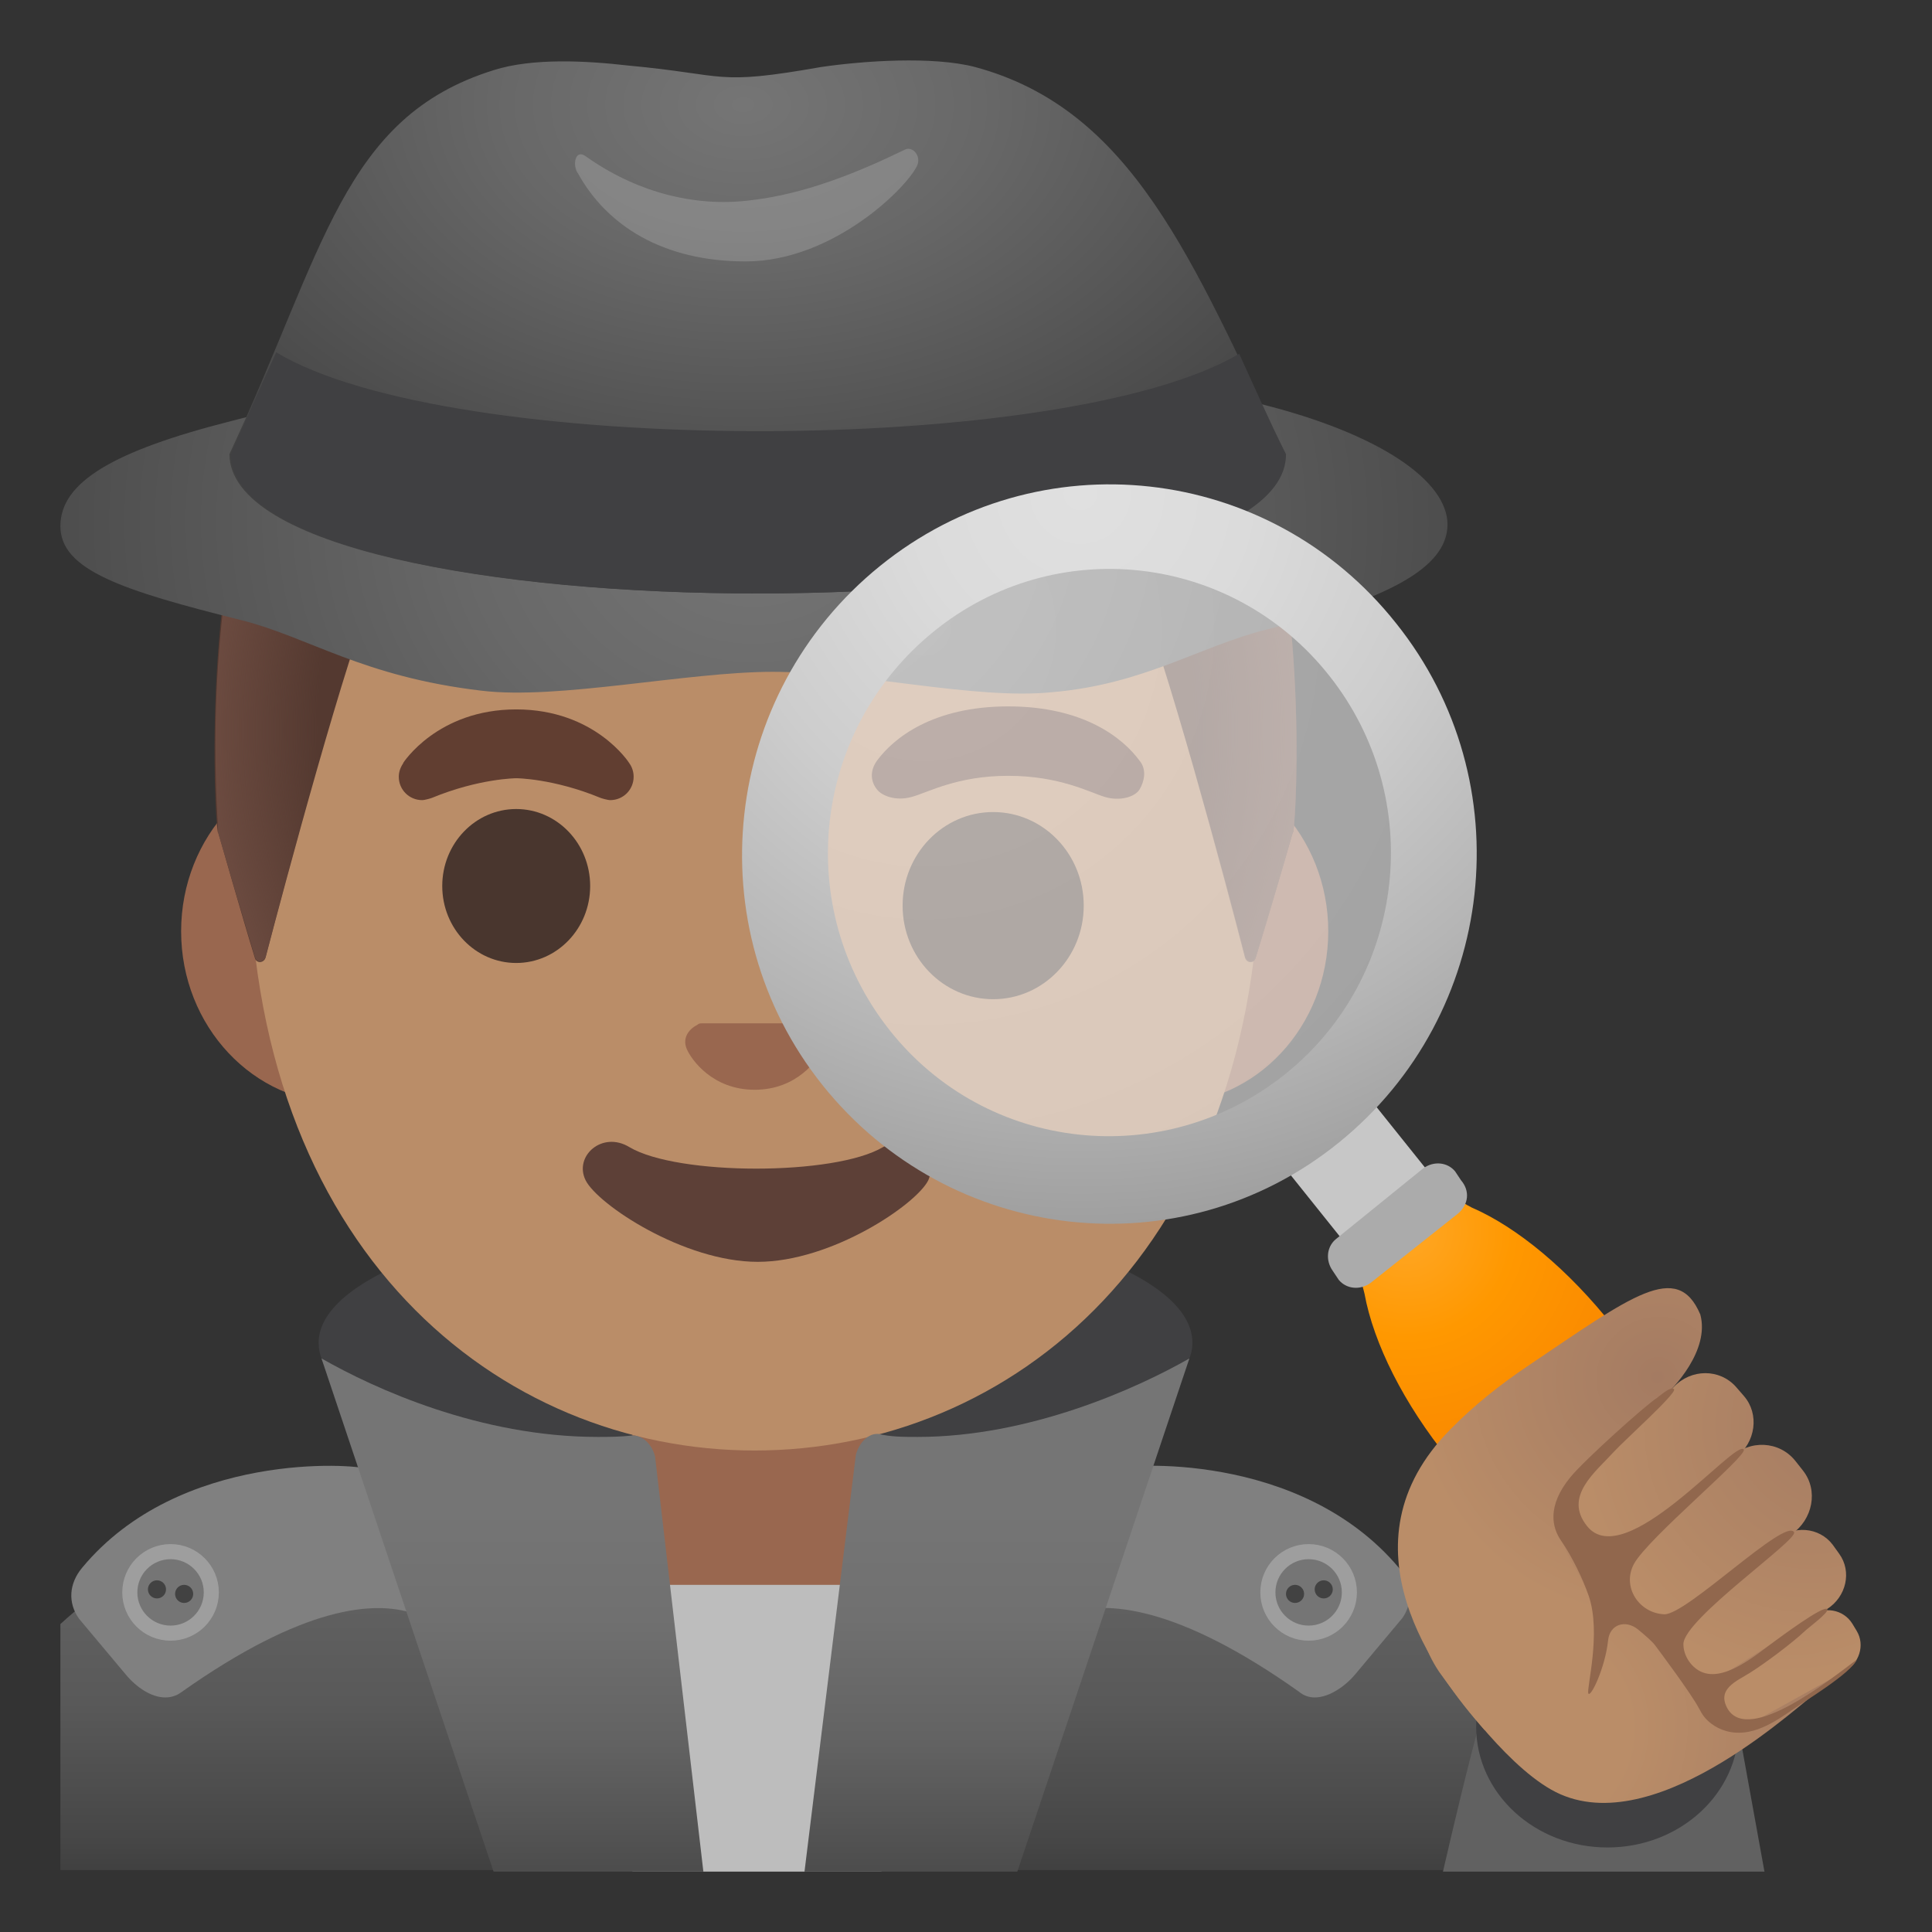 <svg style="enable-background:new 0 0 128 128;" viewBox="0 0 128 128" xmlns="http://www.w3.org/2000/svg" xmlns:xlink="http://www.w3.org/1999/xlink">
  <rect x="0" y="0" width="128" height="128" fill="#333333" stroke="none"/>
  <g id="suit_1_">
    <g>
      <linearGradient id="SVGID_1_" gradientTransform="matrix(1 0 0 -1 0 128)" gradientUnits="userSpaceOnUse" x1="53" x2="53" y1="32.74" y2="-6.33">
        <stop offset="0.161" style="stop-color:#606060"/>
        <stop offset="0.288" style="stop-color:#606060"/>
        <stop offset="0.449" style="stop-color:#595959"/>
        <stop offset="0.684" style="stop-color:#464646"/>
        <stop offset="0.962" style="stop-color:#262626"/>
        <stop offset="1" style="stop-color:#212121"/>
      </linearGradient>
      <path d="M50.1,95.4H50c-18.1,0-36.8,3.7-46,12.2v2.3v2.1v11.9h95h1.5h1.5v-3.4 C102,103.7,75.7,95.4,50.1,95.4z" style="fill:url(#SVGID_1_);"/>
    </g>
    <path d="M33.48,96.33c4.06,0.85,7.46,22.1,12.28,27.57h5.95c8.4-5.57,16.9-27.57,21.53-29.56 c3.59-1.51,5.76-3.4,5.76-5.38c0-5-12.94-8.97-28.9-8.97s-28.99,4.06-28.99,8.97C21.11,92.08,26.02,94.72,33.48,96.33z" style="fill:#404042;"/>
  </g>
  <path id="neck" d="M49.2,109.3c-4,0-7.3-3.2-7.3-7.2v-9h16.2v9c0,4-3.3,7.2-7.3,7.2H49.2z" style="fill:#99674F;"/>
  <polygon id="shirt" points="58.4,124 60.6,105 39.4,105 41.9,124 " style="fill:#BDBDBD;"/>
  <g id="face">
    <path id="ears" d="M77.3,50.3H22.7c-5.9,0-10.7,5.1-10.7,11.4s4.8,11.4,10.7,11.4h54.7 C83.2,73.1,88,68,88,61.7S83.2,50.3,77.3,50.3z" style="fill:#99674F;"/>
    <path id="head" d="M50,10.9c-17.4,0-33.5,18.6-33.5,45.4c0,26.6,16.6,39.8,33.5,39.8s33.5-13.2,33.5-39.8 C83.5,29.5,67.4,10.9,50,10.9z" style="fill:#BA8D68;"/>
    <g id="eyes">
      <ellipse cx="34.2" cy="58.7" rx="4.9" ry="5.1" style="fill:#49362E;"/>
      <ellipse cx="65.8" cy="60" rx="6" ry="6.2" style="fill:#49362E;"/>
    </g>
    <path id="nose" d="M53.9,67.9c-0.1,0-0.2-0.1-0.3-0.1h-7.1c-0.1,0-0.2,0-0.3,0.1c-0.6,0.3-1,0.9-0.7,1.6 s1.7,2.7,4.5,2.7s4.2-2,4.5-2.7C54.9,68.8,54.5,68.2,53.9,67.9z" style="fill:#99674F;"/>
    <path id="mouth" d="M58.5,76c-3.2,1.9-13.6,1.9-16.8,0c-1.8-1.1-3.7,0.6-2.9,2.2s6.5,5.4,11.4,5.4 s10.5-3.8,11.3-5.4C62.2,76.6,60.4,74.9,58.5,76z" style="fill:#5D4037;"/>
    <g id="eyebrows">
      <path d="M75.5,50.4c-1.1-1.5-3.7-3.6-8.7-3.6s-7.6,2.1-8.7,3.6c-0.5,0.7-0.4,1.4,0,1.9 c0.3,0.4,1.2,0.8,2.3,0.5s3-1.4,6.4-1.4s5.4,1.1,6.4,1.4s2,0,2.3-0.5C75.8,51.8,76,51,75.5,50.4z" style="fill:#613E31;"/>
      <path d="M41.69,50.56L41.69,50.56C41.69,50.55,39.43,47,34.2,47s-7.49,3.55-7.49,3.55l0.01,0.01 c-0.18,0.26-0.3,0.57-0.3,0.9c0,0.86,0.69,1.55,1.55,1.55c0.18,0,0.61-0.13,0.65-0.15c3.13-1.29,5.59-1.3,5.59-1.3 s2.44,0.01,5.57,1.3c0.04,0.02,0.47,0.15,0.65,0.15c0.86,0,1.55-0.69,1.55-1.55C41.98,51.12,41.87,50.81,41.69,50.56z" style="fill:#613E31;"/>
    </g>
  </g>
  <g id="hairGroup">
    <path id="hair_7_" d="M50.06,9.49L50.06,9.49c-0.01,0-0.01,0-0.01,0s-0.01,0-0.01,0c0,0,0,0,0,0 c-20.82-1.17-29.26,7.68-33.01,19.38c-3.85,11.83-2.67,27-2.58,26.26c0,0.01,1.66,5.83,2.44,8.35c0.11,0.37,0.61,0.33,0.71-0.06 c1.23-4.72,5.4-20.22,7.27-24.52c1.09-2.55,3.85-3.75,6.59-3.03c4.21,1.12,10.99,2.42,18.51,2.41c0.03,0,0.05,0,0.08,0 s0.05,0,0.08,0c7.52,0.01,14.3-1.3,18.52-2.41c2.74-0.72,5.5,0.48,6.59,3.03c1.87,4.28,6.01,19.69,7.25,24.47 c0.1,0.39,0.6,0.43,0.71,0.05c0.83-2.75,1.66-5.52,2.46-8.3c0.09,0.74,1.27-14.43-2.58-26.26C79.32,17.17,70.88,8.32,50.06,9.49z" style="fill:#543930;"/>
    <radialGradient id="hairHighlights_1_" cx="50.087" cy="79.656" gradientTransform="matrix(1 0 0 -1.128 0 138.211)" gradientUnits="userSpaceOnUse" r="36.514">
      <stop offset="0.794" style="stop-color:#6D4C41;stop-opacity:0"/>
      <stop offset="1" style="stop-color:#6D4C41"/>
    </radialGradient>
    <path id="hairHighlights" d="M85.66,55.13c0.09,0.74,1.27-14.43-2.58-26.26 c-3.76-11.7-12.2-20.55-33.01-19.38c0,0,0,0,0,0c-0.01,0-0.01,0-0.01,0h0c-0.01,0-0.01,0-0.01,0l0,0c-0.65,0-1.28,0.01-1.91,0.02 c-1.24,0.02-2.44,0.07-3.59,0.13c-0.01,0-0.02,0-0.03,0c-0.08,0.01-0.16,0.01-0.24,0.02C9.56,8.44,14.61,54.6,14.44,55.13 c0.81,2.79,1.63,5.56,2.46,8.31c0.11,0.37,0.6,0.33,0.7-0.05c1.24-4.77,5.39-20.2,7.26-24.48c1.09-2.55,3.85-3.75,6.59-3.03 c4.21,1.12,10.99,2.42,18.51,2.41c0.03,0,0.05,0,0.08,0s0.05,0,0.08,0c7.52,0.01,14.3-1.3,18.51-2.41c2.73-0.72,5.5,0.48,6.59,3.03 c1.88,4.3,6.05,19.83,7.26,24.53c0.1,0.38,0.59,0.42,0.7,0.06C83.99,60.98,85.66,55.14,85.66,55.13z" style="fill:url(#hairHighlights_1_);"/>
  </g>
  <g id="suit">
    <g>
      <defs>
        <rect id="SVGID_2_" height="120" width="120" x="4" y="4"/>
      </defs>
      <clipPath id="SVGID_3_">
        <use style="overflow:visible;" xlink:href="#SVGID_2_"/>
      </clipPath>
      <g style="clip-path:url(#SVGID_3_);">
        <path d="M116.9,124l-2.1-11.6l-9.9-2.5c-3.3-0.8-6.5,1.3-7,4.7c0,0-0.8,2.9-2.3,9.4H116.9z" style="fill:#616161;"/>
      </g>
    </g>
    <g>
      <defs>
        <rect id="SVGID_4_" height="120" width="120" x="4" y="4"/>
      </defs>
      <clipPath id="SVGID_5_">
        <use style="overflow:visible;" xlink:href="#SVGID_4_"/>
      </clipPath>
      <ellipse cx="106.5" cy="114.4" rx="8.7" ry="8" style="clip-path:url(#SVGID_5_);fill:#404042;"/>
    </g>
    <g>
      <defs>
        <rect id="SVGID_6_" height="120" width="120" x="4" y="4"/>
      </defs>
      <clipPath id="SVGID_7_">
        <use style="overflow:visible;" xlink:href="#SVGID_6_"/>
      </clipPath>
      <g style="clip-path:url(#SVGID_7_);">
        <path d="M24.55,97.46l-0.3-0.15c-0.59-0.29-12.34-1.25-18.81,6.56c-0.87,1.04-0.96,2.32-0.2,3.38 l3.1,3.7c0.71,0.85,1.69,1.51,2.61,1.51c0.36,0,0.72-0.1,1.04-0.33c8.17-5.79,12.84-6.06,15.32-5.26l2.25,0.72L24.55,97.46z" style="fill:#808080;"/>
        <circle cx="11.3" cy="105.5" r="2.7" style="fill:#757575;stroke:#9E9E9E;stroke-miterlimit:10;"/>
        <g>
          <circle cx="12.2" cy="105.6" r="0.6" style="fill:#424242;"/>
          <circle cx="10.4" cy="105.3" r="0.6" style="fill:#424242;"/>
        </g>
      </g>
    </g>
    <g>
      <defs>
        <rect id="SVGID_8_" height="120" width="120" x="4" y="4"/>
      </defs>
      <clipPath id="SVGID_9_">
        <use style="overflow:visible;" xlink:href="#SVGID_8_"/>
      </clipPath>
      <g style="clip-path:url(#SVGID_9_);">
        <path d="M92.67,103.86L92.67,103.86c-6.57-7.8-18.24-6.85-18.82-6.55l-0.3,0.15l-4.99,10.12l2.25-0.72 c2.48-0.8,7.15-0.53,15.25,5.22c0.32,0.27,0.68,0.38,1.05,0.38c1,0,2.07-0.81,2.65-1.5l3.15-3.76 C93.63,106.18,93.54,104.9,92.67,103.86z" style="fill:#808080;"/>
        <circle cx="86.7" cy="105.5" r="2.7" style="fill:#757575;stroke:#9E9E9E;stroke-miterlimit:10;"/>
        <g>
          <circle cx="85.8" cy="105.6" r="0.6" style="fill:#424242;"/>
          <circle cx="87.7" cy="105.3" r="0.6" style="fill:#424242;"/>
        </g>
      </g>
    </g>
    <g>
      <defs>
        <rect id="SVGID_10_" height="120" width="120" x="4" y="4"/>
      </defs>
      <clipPath id="SVGID_11_">
        <use style="overflow:visible;" xlink:href="#SVGID_10_"/>
      </clipPath>
      <g style="clip-path:url(#SVGID_11_);">
        <linearGradient id="SVGID_12_" gradientTransform="matrix(1 0 0 -1 0 -1160)" gradientUnits="userSpaceOnUse" x1="33.95" x2="33.95" y1="-1254.816" y2="-1296.17">
          <stop offset="0.125" style="stop-color:#757575"/>
          <stop offset="0.3" style="stop-color:#707070"/>
          <stop offset="0.502" style="stop-color:#626262"/>
          <stop offset="0.718" style="stop-color:#4B4B4B"/>
          <stop offset="0.942" style="stop-color:#2B2B2B"/>
          <stop offset="1" style="stop-color:#212121"/>
        </linearGradient>
        <path d="M46.6,124l-3.2-27.5c-0.2-0.8-0.8-1.4-1.5-1.4l0,0c-0.8,0.1-1.6,0.1-2.3,0.1 c-7.8,0-14.8-3.2-18.3-5.2l11.4,34H46.6z" style="fill:url(#SVGID_12_);"/>
        <linearGradient id="SVGID_13_" gradientTransform="matrix(1 0 0 -1 0 -1160)" gradientUnits="userSpaceOnUse" x1="66.05" x2="66.05" y1="-1254.789" y2="-1296.17">
          <stop offset="0.125" style="stop-color:#757575"/>
          <stop offset="0.3" style="stop-color:#707070"/>
          <stop offset="0.502" style="stop-color:#626262"/>
          <stop offset="0.718" style="stop-color:#4B4B4B"/>
          <stop offset="0.942" style="stop-color:#2B2B2B"/>
          <stop offset="1" style="stop-color:#212121"/>
        </linearGradient>
        <path d="M67.4,124l11.4-34c-3.5,2-10.6,5.2-18,5.2c-0.9,0-1.8,0-2.6-0.2h-0.1 c-0.6,0-1.2,0.6-1.4,1.4L53.3,124H67.4z" style="fill:url(#SVGID_13_);"/>
      </g>
    </g>
  </g>
  <g id="hat">
    <radialGradient id="SVGID_14_" cx="117.293" cy="-1550.55" gradientTransform="matrix(0.918 0 0 -0.782 -57.749 -1177.993)" gradientUnits="userSpaceOnUse" r="61.738">
      <stop offset="3.200000e-03" style="stop-color:#757575"/>
      <stop offset="0.333" style="stop-color:#686868"/>
      <stop offset="0.941" style="stop-color:#464646"/>
      <stop offset="1" style="stop-color:#424242"/>
    </radialGradient>
    <path d="M83.5,26.76c-4.5-1.14-10.9-2.08-17-2.7c-5.1-0.52-10.7,0.52-16.5,0.52 s-11.4-1.04-16.5-0.52c-6.1,0.52-13.7,2.7-18.2,3.84C7.5,29.88,4,31.95,4,34.86s4.1,4.26,12,6.23c4.5,1.14,8,3.74,15.9,4.67 c5.1,0.62,13.6-1.25,19.3-1.25c5.8,0,13.4,1.87,18.5,1.35c6.1-0.52,9.7-3.01,14.2-4.15c7.9-1.97,12-4.05,12-6.96 C95.9,31.85,91.4,28.73,83.5,26.76z" style="fill:url(#SVGID_14_);"/>
    <radialGradient id="SVGID_15_" cx="140.326" cy="998.628" gradientTransform="matrix(9.800000e-14 0.933 1.413 -1.420000e-13 -1361.817 -123.977)" gradientUnits="userSpaceOnUse" r="33.431">
      <stop offset="3.200000e-03" style="stop-color:#757575"/>
      <stop offset="0.333" style="stop-color:#686868"/>
      <stop offset="0.941" style="stop-color:#464646"/>
      <stop offset="1" style="stop-color:#424242"/>
    </radialGradient>
    <path d="M64.6,4.44c-2.8-0.73-7.4-0.41-10.2,0c-7.1,1.25-6.1,0.52-12.8-0.1 c-2.7-0.31-6.3-0.52-8.9,0.31c-10,3.12-11.2,11.94-17.5,25.44c0.1,12.36,70,12.25,69.9,0C79,17.21,75,7.24,64.6,4.44z" style="fill:url(#SVGID_15_);"/>
    <path d="M38.8,10.35c3.2,2.28,7.1,3.43,11,2.91 c3.5-0.41,6.9-1.77,10.1-3.32c0.5-0.31,1.1,0.31,0.9,0.94c-0.5,1.35-5.5,6.44-11.4,6.44c-5.5,0-9.2-2.39-11.1-5.82 C37.9,10.98,38.1,9.84,38.8,10.35z" style="opacity:0.2;fill:#EEEEEE;enable-background:new ;"/>
    <path d="M82.1,23.44c-11.6,6.85-52.3,6.85-63.8-0.1c-1,2.18-2,4.47-3,6.75c0.1,12.36,70,12.25,69.9,0 C84.1,27.9,83.1,25.62,82.1,23.44z" style="fill:#404042;"/>
  </g>
  <g id="magnifier">
    <g style="opacity:0.6;">
      <radialGradient id="SVGID_16_" cx="191.529" cy="-1031.037" gradientTransform="matrix(0.994 0.111 0.111 -0.994 -14.708 -1004.413)" gradientUnits="userSpaceOnUse" r="41.908">
        <stop offset="0" style="stop-color:#FAFAFA"/>
        <stop offset="1" style="stop-color:#EEEEEE"/>
      </radialGradient>
      <path d="M90.3,43.4c7.3,9.2,5.8,22.7-3.3,30.1s-22.6,5.8-30-3.4S51.2,47.4,60.4,40 S82.9,34.2,90.3,43.4z" style="fill:url(#SVGID_16_);"/>
    </g>
    <polygon points="101.16,85.78 95.48,90.3 82.84,74.52 88.52,70 " style="fill:#C7C7C7;"/>
    <radialGradient id="SVGID_17_" cx="42.464" cy="-1221.851" gradientTransform="matrix(1 -0.023 -0.023 -1 1.016 -1188.17)" gradientUnits="userSpaceOnUse" r="48.964">
      <stop offset="0" style="stop-color:#E0E0E0"/>
      <stop offset="0.227" style="stop-color:#DBDBDB"/>
      <stop offset="0.494" style="stop-color:#CDCDCD"/>
      <stop offset="0.779" style="stop-color:#B5B5B5"/>
      <stop offset="1" style="stop-color:#9E9E9E"/>
    </radialGradient>
    <path d="M92.5,41.3C84.1,30.7,68.8,29,58.3,37.5s-12.2,23.9-3.8,34.4s23.7,12.3,34.2,3.8 S100.9,51.8,92.5,41.3z M85.14,71.17c-8.04,6.43-19.78,5.2-26.21-2.93s-5.11-19.87,2.93-26.4s19.78-5.2,26.21,2.93 C94.51,52.9,93.18,64.73,85.14,71.17z" style="fill:url(#SVGID_17_);"/>
    <radialGradient id="SVGID_18_" cx="93.198" cy="46.415" gradientTransform="matrix(1 0 0 -1 0 128)" gradientUnits="userSpaceOnUse" r="13.61">
      <stop offset="0" style="stop-color:#FFA726"/>
      <stop offset="0.04" style="stop-color:#FFA623"/>
      <stop offset="0.517" style="stop-color:#FF9800"/>
      <stop offset="1" style="stop-color:#FB8C00"/>
    </radialGradient>
    <path d="M113.1,100.6l-0.4-0.5c-0.4-3.4-2.4-7.9-5.8-12.2c-3-3.8-6.4-6.6-9.4-7.9 c-0.8-0.4-1.5-1-2.1-1.7l-0.8-1l-6.2,5l0.8,1c0.6,0.7,1,1.5,1.2,2.4C91,89,93,93,96,96.7c3.4,4.3,7.3,7.3,10.5,8.4l0.4,0.5 c0.4,0.5,1,0.8,1.7,0.8c0.5,0,0.9-0.2,1.3-0.5l0.9-0.7c0.2-0.1,0.4-0.2,0.6-0.4c0.2-0.1,0.3-0.3,0.5-0.5l0.9-0.7 C113.7,102.9,113.9,101.5,113.1,100.6z" style="fill:url(#SVGID_18_);"/>
    <path d="M96.6,80.4L90.8,85c-0.7,0.5-1.6,0.4-2.1-0.2l-0.4-0.6c-0.5-0.7-0.4-1.6,0.2-2.1l5.8-4.7 c0.7-0.5,1.6-0.4,2.1,0.2l0.4,0.6C97.4,78.9,97.3,79.8,96.6,80.4z" style="fill:#ABABAB;"/>
  </g>
  <g id="hand_2_">
    <radialGradient id="palm_1_" cx="-16.81" cy="164.785" gradientTransform="matrix(-0.635 -0.772 -0.817 0.671 225 -8.707)" gradientUnits="userSpaceOnUse" r="21.685">
      <stop offset="0.307" style="stop-color:#BA8D68"/>
      <stop offset="1" style="stop-color:#A47B62"/>
    </radialGradient>
    <path id="palm_2_" d="M101.53,97.62c-0.82,0.87-1.56,1.81-2.12,2.86c-0.81,1.5-8.06,4.3-4.06,10.29 c1.17,1.61,4.82,6.69,8.02,8.1c6.69,2.95,16.21-6.33,17.1-6.82c5.6-3.05-8.94-17.41-13.34-17.3c-0.53,0.04-1.32,0.19-2.03,0.3 C103.73,95.29,102.39,96.72,101.53,97.62z" style="fill:url(#palm_1_);"/>
    <radialGradient id="finger_1_" cx="73.896" cy="-24.726" gradientTransform="matrix(0.529 -0.848 -0.848 -0.529 58.046 144.724)" gradientUnits="userSpaceOnUse" r="15.889">
      <stop offset="0" style="stop-color:#A47B62"/>
      <stop offset="1" style="stop-color:#BA8D68"/>
    </radialGradient>
    <path id="finger_9_" d="M119.9,107.09l-5.74,4.2c-0.75,0.52-0.98,1.47-0.58,2.23l0,0 c0.42,0.84,1.49,1.12,2.37,0.68l6.22-3.44c1.01-0.53,1.41-1.77,0.84-2.71l-0.29-0.48C122.12,106.61,120.83,106.39,119.9,107.09z" style="fill:url(#finger_1_);"/>
    <radialGradient id="finger_2_" cx="93.995" cy="-27.317" gradientTransform="matrix(0.908 -0.483 -0.467 -0.885 11.72 112.458)" gradientUnits="userSpaceOnUse" r="15.873">
      <stop offset="0" style="stop-color:#A47B62"/>
      <stop offset="1" style="stop-color:#BA8D68"/>
    </radialGradient>
    <path id="finger_8_" d="M98.35,114.61c0,0,1.74-0.08,4.02-0.72c6.9-1.96,2.59-8.93,1.94-10.03 c-3.31-5.64,2.14-7.99,5.8-11.2c0.76-0.67,3.18-3.19,2.54-5.57c-1.53-3.61-4.58-1.2-11.4,3.39c-1.86,1.25-3.6,2.63-5.17,4.23 C88.58,102.3,95.11,110.96,98.35,114.61z" style="fill:url(#finger_2_);"/>
    <radialGradient id="finger_3_" cx="88.496" cy="-33.875" gradientTransform="matrix(0.752 -0.659 -0.659 -0.752 33.161 126.387)" gradientUnits="userSpaceOnUse" r="18.06">
      <stop offset="0" style="stop-color:#A47B62"/>
      <stop offset="1" style="stop-color:#BA8D68"/>
    </radialGradient>
    <path id="finger_7_" d="M114.64,96.58l-7.56,6.87c-1.02,0.91-0.41,1.75,0.32,2.82l0,0 c0.78,1.18,1.64,2.04,2.88,1.21l8.41-5.83c1.42-0.98,1.79-2.91,0.77-4.21l-0.52-0.66C117.88,95.46,115.92,95.36,114.64,96.58z" style="fill:url(#finger_3_);"/>
    <radialGradient id="finger_5_" cx="96.334" cy="-36.662" gradientTransform="matrix(0.838 -0.545 -0.545 -0.838 21.149 116.159)" gradientUnits="userSpaceOnUse" r="17.259">
      <stop offset="0" style="stop-color:#A47B62"/>
      <stop offset="1" style="stop-color:#BA8D68"/>
    </radialGradient>
    <path id="finger_6_" d="M110.88,91.9l-6.19,6.28c-0.93,0.92-1.03,2.33-0.28,3.32l0,0 c0.8,1.09,2.4,1.23,3.54,0.38l7.06-5.32c1.31-1,1.57-2.87,0.53-4.07l-0.53-0.61C113.93,90.67,112.04,90.67,110.88,91.9z" style="fill:url(#finger_5_);"/>
    <radialGradient id="finger_10_" cx="79.841" cy="-28.711" gradientTransform="matrix(0.638 -0.77 -0.77 -0.638 46.936 137.04)" gradientUnits="userSpaceOnUse" r="17.265">
      <stop offset="0" style="stop-color:#A47B62"/>
      <stop offset="1" style="stop-color:#BA8D68"/>
    </radialGradient>
    <path id="finger_4_" d="M117.65,102.04l-6.13,5.25c-0.93,0.76-1.13,2.04-0.52,3l0,0 c0.64,1.06,2.08,1.32,3.19,0.63l6.85-4.31c1.28-0.81,1.67-2.49,0.81-3.67l-0.43-0.6C120.53,101.17,118.81,101.02,117.65,102.04z" style="fill:url(#finger_10_);"/>
    <path id="tone_1_" d="M118.86,101.51c-0.6-0.97-7.14,5.5-8.6,5.44c-1.67-0.07-2.82-1.81-2.01-3.33 c0.92-1.71,7.58-7.21,7.28-7.59c-0.56-0.71-7.88,8.24-10.39,5.07c-1.56-1.96,0.55-3.56,1.77-4.9c0.72-0.79,4.2-3.9,4-4.16 c-0.2-0.25-1.04,0.52-1.15,0.59c-0.72,0.45-4.77,4.08-5.72,5.24c-1.57,1.92-1.21,3.35-0.61,4.21c0.7,1.01,1.43,2.5,1.83,3.66 c0.84,2.47-0.16,6.13-0.03,6.45c0.14,0.34,1.12-1.69,1.31-3.51c0.11-1.07,1.15-1.4,1.99-0.72c0.51,0.42,0.96,0.82,1.12,1.04 c0.34,0.46,2.36,3.15,2.91,4.18c0.21,0.4,0.4,0.7,0.81,1.01c0.3,0.23,0.64,0.4,1.01,0.5c1.64,0.45,3.17-0.58,4.41-1.44 c0.74-0.52,3.86-2.4,4.23-3.3c-1.61,1.2-7.11,5.64-8.55,3.28c-0.78-1.34,0.6-1.85,1.48-2.41c1-0.63,2.77-1.95,3.63-2.76 c0.24-0.23,1.63-1.25,1.48-1.45c-0.23-0.29-3.13,1.87-3.46,2.11c-1.19,0.85-3.49,2.91-5.08,1.94c-0.58-0.36-0.99-1.04-0.99-1.73 C111.53,107.27,119.17,102.01,118.86,101.51z" style="fill:#91674D;"/>
  </g>
</svg>